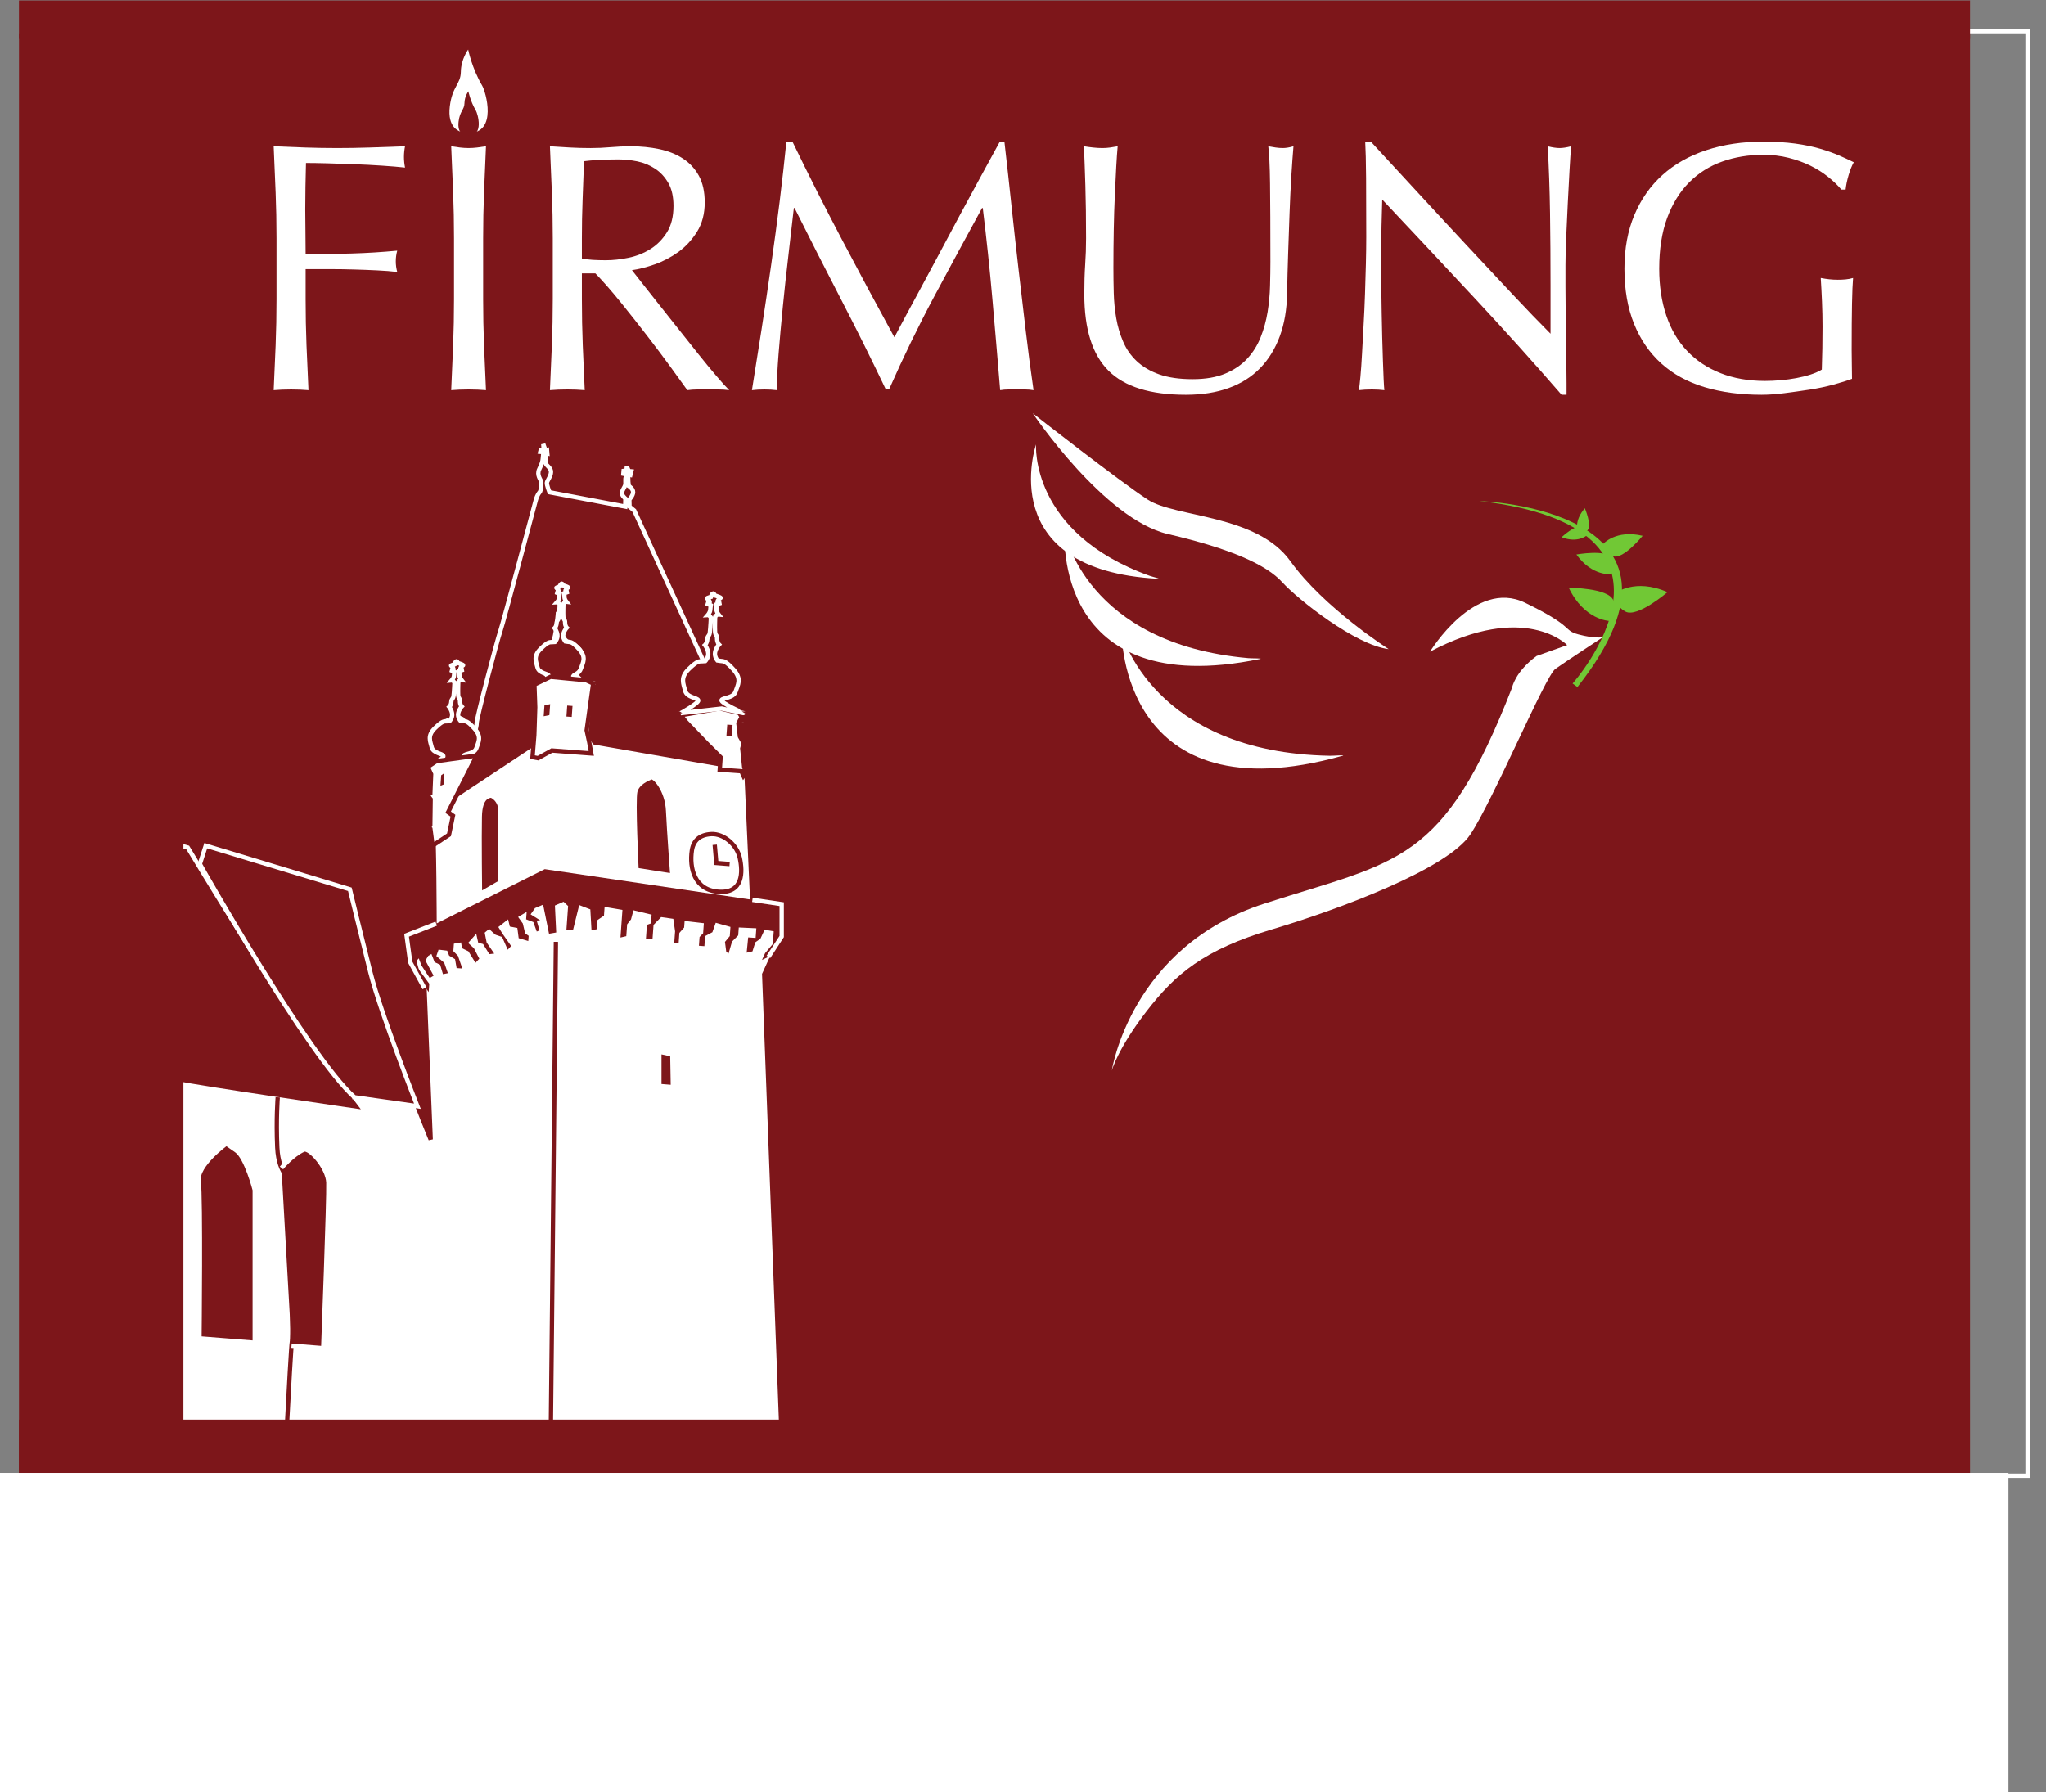 <?xml version="1.0" encoding="UTF-8" standalone="no"?>
<!-- Created with Inkscape (http://www.inkscape.org/) -->

<svg
   version="1.1"
   id="svg2"
   xml:space="preserve"
   width="523.16"
   height="458.32"
   viewBox="0 0 523.16 458.32"
   sodipodi:docname="Logo_2023.svg"
   inkscape:version="1.2.1 (9c6d41e410, 2022-07-14)"
   xmlns:inkscape="http://www.inkscape.org/namespaces/inkscape"
   xmlns:sodipodi="http://sodipodi.sourceforge.net/DTD/sodipodi-0.dtd"
   xmlns="http://www.w3.org/2000/svg"
   xmlns:svg="http://www.w3.org/2000/svg"
   xmlns:rdf="http://www.w3.org/1999/02/22-rdf-syntax-ns#"
   xmlns:cc="http://creativecommons.org/ns#"
   xmlns:dc="http://purl.org/dc/elements/1.1/"><rect x="0" y="0" width="523.16" height="458.32" fill="#808080" stroke="none"/><defs
     id="defs6"><clipPath
       clipPathUnits="userSpaceOnUse"
       id="clipPath22"><path
         d="M 124.727,428.531 H 3923.7 V 3400.07 H 124.727 Z"
         id="path20"
         inkscape:connector-curvature="0" /></clipPath><clipPath
       clipPathUnits="userSpaceOnUse"
       id="clipPath156"><path
         d="M 124.727,428.531 H 3829.24 V 3400.07 H 124.727 Z"
         id="path154"
         inkscape:connector-curvature="0" /></clipPath></defs><sodipodi:namedview
     pagecolor="#ffffff"
     bordercolor="#666666"
     borderopacity="1"
     objecttolerance="10"
     gridtolerance="10"
     guidetolerance="10"
     inkscape:pageopacity="0"
     inkscape:pageshadow="2"
     inkscape:window-width="1457"
     inkscape:window-height="1041"
     id="namedview4"
     showgrid="false"
     inkscape:zoom="0.87093924"
     inkscape:cx="343.30753"
     inkscape:cy="506.34991"
     inkscape:window-x="306"
     inkscape:window-y="64"
     inkscape:window-maximized="0"
     inkscape:current-layer="g12"
     inkscape:showpageshadow="2"
     inkscape:pagecheckerboard="0"
     inkscape:deskcolor="#d1d1d1"
     showguides="true"><sodipodi:guide
       position="-80.373,113.864"
       orientation="0,-1"
       id="guide1069"
       inkscape:locked="false" /></sodipodi:namedview><g
     id="g10"
     inkscape:groupmode="layer"
     inkscape:label="ink_ext_XXXXXX"
     transform="matrix(1.333,0,0,-1.333,0,458.32)"><g
       id="g12"
       transform="scale(0.1)"><path
         d="M 191.172,607.051 H 3778.94 V 3378.41 H 191.172 V 607.051"
         style="fill:#7d161a;fill-opacity:1;fill-rule:nonzero;stroke:none"
         id="path14"
         inkscape:connector-curvature="0" /><g
         id="g16"><g
           id="g18"
           clip-path="url(#clipPath22)"><path
             d="m -1025.67,590.641 107.818,911.499 82.418,13.82 36.442,459.72 -28.332,27.61 59.574,46.16 c 59.574,46.07 110.422,367.37 110.422,367.37 l 121.351,376.72 425.649,-145.56 c 0,0 56.039,-126.42 110.094,-278.14 C 53.855,2218.16 198.832,1866.11 198.832,1866.11 l 472.246,-134.01 30.66,-126.5 c 30.602,-126.45 124.438,-353.46 124.438,-353.46 l -12.133,295.82 c -22.844,32.3 -21.609,72.86 -21.609,72.86 l 41.175,40.38 c 0,0 -0.457,183.6 -3.738,188.86 -3.367,5.24 -3.926,28.99 -3.926,28.99 0,0 -6.386,61.73 -6.257,79.19 0.125,17.47 19.175,19.63 19.175,19.63 l -3.73,17.88 c 0,0 -0.617,7.51 -1.395,13.85 -0.715,6.31 -5.777,21.66 2.985,37.22 8.699,15.51 25.246,19.21 25.246,19.21 l -5.129,10.38 c -5.192,10.42 5.129,-10.38 5.129,-10.38 0,0 7.301,29.4 12.293,28.99 4.937,-0.39 7.011,47.93 7.011,47.93 0,0 -11.324,-7.65 -11.808,-13.83 -0.488,-6.18 1.133,-32.59 4.797,-34.1 3.605,-1.55 5.164,-12.88 4.672,-19.09 -0.454,-6.22 11.781,-9.71 11.781,-9.71 6.719,-3.69 34.558,-57.28 35.469,-88.92 l 424.246,144.91 c 5.03,7.08 12.27,22.8 6.52,29.5 -5.67,6.65 -3.76,15.25 2.08,26.06 5.84,10.78 4.12,52.06 4.12,52.06 0,0 8.05,-40.56 11.13,-48.32 3.12,-7.7 8.83,-15.64 5.68,-22.92 -3.05,-7.24 9.54,-21.95 9.54,-21.95 0,0 -16.68,-26.92 -5.49,-41.58 11.23,-14.62 27.06,-11.49 25.05,-21.29 -2.04,-9.85 -4.22,-5.96 -2.04,-9.85 2.21,-3.91 -2.63,-28.96 -3.31,-37.64 -0.68,-8.66 8.24,-17.88 14.02,-23.3 5.71,-5.45 0,-14.31 0,-14.31 0,0 9.18,-26.05 15.71,-30.37 6.55,-4.22 1.39,-6.31 -1.05,-13.12 l 10.94,-241.02 56.33,-4.46 -1.36,-59.9 -32.35,-70.85 38.74,-1026.989"
             style="fill:#ffffff;fill-opacity:1;fill-rule:nonzero;stroke:none"
             id="path24"
             inkscape:connector-curvature="0" /><path
             d="m -1025.67,590.641 107.818,911.499 82.418,13.82 36.442,459.72 -28.332,27.61 59.574,46.16 c 59.574,46.07 110.422,367.37 110.422,367.37 l 121.351,376.72 425.649,-145.56 c 0,0 56.039,-126.42 110.094,-278.14 C 53.855,2218.16 198.832,1866.11 198.832,1866.11 l 472.246,-134.01 30.66,-126.5 c 30.602,-126.45 124.438,-353.46 124.438,-353.46 l -12.133,295.82 c -22.844,32.3 -21.609,72.86 -21.609,72.86 l 41.175,40.38 c 0,0 -0.457,183.6 -3.738,188.86 -3.367,5.24 -3.926,28.99 -3.926,28.99 0,0 -6.386,61.73 -6.257,79.19 0.125,17.47 19.175,19.63 19.175,19.63 l -3.73,17.88 c 0,0 -0.617,7.51 -1.395,13.85 -0.715,6.31 -5.777,21.66 2.985,37.22 8.699,15.51 25.246,19.21 25.246,19.21 l -5.129,10.38 c -5.192,10.42 5.129,-10.38 5.129,-10.38 0,0 7.301,29.4 12.293,28.99 4.937,-0.39 7.011,47.93 7.011,47.93 0,0 -11.324,-7.65 -11.808,-13.83 -0.488,-6.18 1.133,-32.59 4.797,-34.1 3.605,-1.55 5.164,-12.88 4.672,-19.09 -0.454,-6.22 11.781,-9.71 11.781,-9.71 6.719,-3.69 34.558,-57.28 35.469,-88.92 l 424.246,144.91 c 5.03,7.08 12.27,22.8 6.52,29.5 -5.67,6.65 -3.76,15.25 2.08,26.06 5.84,10.78 4.12,52.06 4.12,52.06 0,0 8.05,-40.56 11.13,-48.32 3.12,-7.7 8.83,-15.64 5.68,-22.92 -3.05,-7.24 9.54,-21.95 9.54,-21.95 0,0 -16.68,-26.92 -5.49,-41.58 11.23,-14.62 27.06,-11.49 25.05,-21.29 -2.04,-9.85 -4.22,-5.96 -2.04,-9.85 2.21,-3.91 -2.63,-28.96 -3.31,-37.64 -0.68,-8.66 8.24,-17.88 14.02,-23.3 5.71,-5.45 0,-14.31 0,-14.31 0,0 9.18,-26.05 15.71,-30.37 6.55,-4.22 1.39,-6.31 -1.05,-13.12 l 10.94,-241.02 56.33,-4.46 -1.36,-59.9 -32.35,-70.85 38.74,-1026.989"
             style="fill:none;stroke:#7d161a;stroke-width:8.307;stroke-linecap:butt;stroke-linejoin:miter;stroke-miterlimit:4;stroke-dasharray:none;stroke-opacity:1"
             id="path26"
             inkscape:connector-curvature="0" /><path
             d="m 843.082,1891.61 164.578,105.92 c 0,0 13.23,31.17 8.79,47.28 -4.51,16.11 -10.83,17.34 -6.94,21.33 3.89,3.95 1.72,21.34 0.32,31.49 -1.33,10.11 -7.01,10.58 -3.7,16.78 3.41,6.12 18.86,17.12 18.86,17.12 0,0 -21.48,21.8 -12.56,43.96 8.95,22.26 27.93,26.48 29.91,33.46 1.98,7.04 1.43,18.54 8.47,16.54 7.01,-1.99 7.73,-10.63 14.35,-17.6 6.65,-6.94 36.4,-10.77 36.75,-25.13 0.24,-14.36 -7.55,-40.27 -8.66,-45.18 -1.06,-4.95 11.33,-11.67 11.33,-11.67 0,0 15.31,-23.43 15.15,-25.59 -0.2,-2.09 -6.88,-86.8 -6.88,-86.8 l 266.4,-46.19 -45.33,60.64 c 0,0 -14.18,19.31 -16.71,23.82 -2.56,4.51 -3.19,13.85 2.4,21.3 5.58,7.41 11.23,14.84 17.36,29.39 6.19,14.59 11.68,23.33 11.68,23.33"
             style="fill:#ffffff;fill-opacity:1;fill-rule:nonzero;stroke:none"
             id="path28"
             inkscape:connector-curvature="0" /><path
             d="m 843.082,1891.61 164.578,105.92 c 0,0 13.23,31.17 8.79,47.28 -4.51,16.11 -10.83,17.34 -6.94,21.33 3.89,3.95 1.72,21.34 0.32,31.49 -1.33,10.11 -7.01,10.58 -3.7,16.78 3.41,6.12 18.86,17.12 18.86,17.12 0,0 -21.48,21.8 -12.56,43.96 8.95,22.26 27.93,26.48 29.91,33.46 1.98,7.04 1.43,18.54 8.47,16.54 7.01,-1.99 7.73,-10.63 14.35,-17.6 6.65,-6.94 36.4,-10.77 36.75,-25.13 0.24,-14.36 -7.55,-40.27 -8.66,-45.18 -1.06,-4.95 11.33,-11.67 11.33,-11.67 0,0 15.31,-23.43 15.15,-25.59 -0.2,-2.09 -6.88,-86.8 -6.88,-86.8 l 266.4,-46.19 -45.33,60.64 c 0,0 -14.18,19.31 -16.71,23.82 -2.56,4.51 -3.19,13.85 2.4,21.3 5.58,7.41 11.23,14.84 17.36,29.39 6.19,14.59 11.68,23.33 11.68,23.33"
             style="fill:none;stroke:#7d161a;stroke-width:8.307;stroke-linecap:butt;stroke-linejoin:miter;stroke-miterlimit:4;stroke-dasharray:none;stroke-opacity:1"
             id="path30"
             inkscape:connector-curvature="0" /><path
             d="m 1221,1769.22 c 0,0 -6.62,133.76 -2.41,150.64 4.29,16.88 23.4,23.96 30.09,27.04 6.71,3 31.09,-23.95 32.9,-64.26 1.85,-40.27 8.15,-124.23 8.15,-124.23 l -68.73,10.81"
             style="fill:#7d161a;fill-opacity:1;fill-rule:nonzero;stroke:none"
             id="path32"
             inkscape:connector-curvature="0" /><path
             d="m 1221,1769.22 c 0,0 -6.62,133.76 -2.41,150.64 4.29,16.88 23.4,23.96 30.09,27.04 6.71,3 31.09,-23.95 32.9,-64.26 1.85,-40.27 8.15,-124.23 8.15,-124.23 z"
             style="fill:none;stroke:#ffffff;stroke-width:8.307;stroke-linecap:butt;stroke-linejoin:miter;stroke-miterlimit:4;stroke-dasharray:none;stroke-opacity:1"
             id="path34"
             inkscape:connector-curvature="0" /><path
             d="m 920.699,1722.8 39.067,22.65 c 0,0 -0.782,116.89 0.062,136.9 0.91,20 -15.512,30.56 -19.176,29.44 -3.636,-1.13 -19.5,-2.03 -20.308,-39.97 -0.879,-37.92 0.355,-149.02 0.355,-149.02"
             style="fill:#7d161a;fill-opacity:1;fill-rule:nonzero;stroke:none"
             id="path36"
             inkscape:connector-curvature="0" /><path
             d="m 920.699,1722.8 39.067,22.65 c 0,0 -0.782,116.89 0.062,136.9 0.91,20 -15.512,30.56 -19.176,29.44 -3.636,-1.13 -19.5,-2.03 -20.308,-39.97 -0.879,-37.92 0.355,-149.02 0.355,-149.02 z"
             style="fill:none;stroke:#ffffff;stroke-width:8.307;stroke-linecap:butt;stroke-linejoin:miter;stroke-miterlimit:4;stroke-dasharray:none;stroke-opacity:1"
             id="path38"
             inkscape:connector-curvature="0" /><path
             d="m 1327.17,1806.68 c -5,-33.65 4.64,-76.36 51.72,-79.33 47.05,-3.04 46.07,38.59 40.23,64.84 -5.77,26.25 -31.41,46.92 -54.34,45.88 -23.01,-1.02 -34.86,-12.88 -37.61,-31.39"
             style="fill:#ffffff;fill-opacity:1;fill-rule:nonzero;stroke:none"
             id="path40"
             inkscape:connector-curvature="0" /><path
             d="m 1327.17,1806.68 c -5,-33.65 4.64,-76.36 51.72,-79.33 47.05,-3.04 46.07,38.59 40.23,64.84 -5.77,26.25 -31.41,46.92 -54.34,45.88 -23.01,-1.02 -34.86,-12.88 -37.61,-31.39 z"
             style="fill:none;stroke:#7d161a;stroke-width:8.307;stroke-linecap:butt;stroke-linejoin:miter;stroke-miterlimit:4;stroke-dasharray:none;stroke-opacity:1"
             id="path42"
             inkscape:connector-curvature="0" /><path
             d="m 1371.01,1817.55 3.04,-34.93 25.54,-2.03"
             style="fill:#ffffff;fill-opacity:1;fill-rule:nonzero;stroke:none"
             id="path44"
             inkscape:connector-curvature="0" /><path
             d="m 1371.01,1817.55 3.04,-34.93 25.54,-2.03"
             style="fill:none;stroke:#7d161a;stroke-width:8.307;stroke-linecap:butt;stroke-linejoin:miter;stroke-miterlimit:4;stroke-dasharray:none;stroke-opacity:1"
             id="path46"
             inkscape:connector-curvature="0" /><path
             d="m 1264.74,1354.65 v 65.85 l 24.95,-5.39 1.1,-62.56 -26.05,2.1"
             style="fill:#7d161a;fill-opacity:1;fill-rule:nonzero;stroke:none"
             id="path48"
             inkscape:connector-curvature="0" /><path
             d="m 1264.74,1354.65 v 65.85 l 24.95,-5.39 1.1,-62.56 z"
             style="fill:none;stroke:#ffffff;stroke-width:8.307;stroke-linecap:butt;stroke-linejoin:miter;stroke-miterlimit:4;stroke-dasharray:none;stroke-opacity:1"
             id="path50"
             inkscape:connector-curvature="0" /><path
             d="m 846.328,1655.54 200.912,98.06 396.06,-49.41"
             style="fill:#ffffff;fill-opacity:1;fill-rule:nonzero;stroke:none"
             id="path52"
             inkscape:connector-curvature="0" /><path
             d="m 846.328,1655.54 200.912,98.06 396.06,-49.41"
             style="fill:none;stroke:#7d161a;stroke-width:8.307;stroke-linecap:butt;stroke-linejoin:miter;stroke-miterlimit:4;stroke-dasharray:none;stroke-opacity:1"
             id="path54"
             inkscape:connector-curvature="0" /><path
             d="M -801.949,2002.98 249.613,1780.73 c 0,0 -42.957,38.05 -51.722,73.53"
             style="fill:#ffffff;fill-opacity:1;fill-rule:nonzero;stroke:none"
             id="path56"
             inkscape:connector-curvature="0" /><path
             d="M -801.949,2002.98 249.613,1780.73 c 0,0 -42.957,38.05 -51.722,73.53"
             style="fill:none;stroke:#7d161a;stroke-width:8.307;stroke-linecap:butt;stroke-linejoin:miter;stroke-miterlimit:4;stroke-dasharray:none;stroke-opacity:1"
             id="path58"
             inkscape:connector-curvature="0" /><path
             d="m -903.254,1494.21 1138.59,-178.3 c 0,0 -42.211,93.16 -38.613,160.62 3.636,67.51 11.683,297.31 11.683,297.31"
             style="fill:#ffffff;fill-opacity:1;fill-rule:nonzero;stroke:none"
             id="path60"
             inkscape:connector-curvature="0" /><path
             d="m -903.254,1494.21 1138.59,-178.3 c 0,0 -42.211,93.16 -38.613,160.62 3.636,67.51 11.683,297.31 11.683,297.31"
             style="fill:none;stroke:#7d161a;stroke-width:8.307;stroke-linecap:butt;stroke-linejoin:miter;stroke-miterlimit:4;stroke-dasharray:none;stroke-opacity:1"
             id="path62"
             inkscape:connector-curvature="0" /><path
             d="m 205.258,1477.58 c 0,0 53.898,-68.68 78.75,-75.69 24.824,-7.05 20.605,-30.46 20.605,-30.46 0,0 -45.945,-3.14 -52.855,12.64 -6.914,15.82 47.402,-47.77 69.89,-63.12 22.489,-15.33 7.954,-27.74 15.215,-21.52 7.274,6.19 -6.773,-770.418 -6.773,-770.418"
             style="fill:#ffffff;fill-opacity:1;fill-rule:nonzero;stroke:none"
             id="path64"
             inkscape:connector-curvature="0" /><path
             d="m 205.258,1477.58 c 0,0 53.898,-68.68 78.75,-75.69 24.824,-7.05 20.605,-30.46 20.605,-30.46 0,0 -45.945,-3.14 -52.855,12.64 -6.914,15.82 47.402,-47.77 69.89,-63.12 22.489,-15.33 7.954,-27.74 15.215,-21.52 7.274,6.19 -6.773,-770.418 -6.773,-770.418"
             style="fill:none;stroke:#7d161a;stroke-width:8.307;stroke-linecap:butt;stroke-linejoin:miter;stroke-miterlimit:4;stroke-dasharray:none;stroke-opacity:1"
             id="path66"
             inkscape:connector-curvature="0" /><path
             d="M 1066.32,1631.31 1054.86,528.961"
             style="fill:#ffffff;fill-opacity:1;fill-rule:nonzero;stroke:none"
             id="path68"
             inkscape:connector-curvature="0" /><path
             d="M 1066.32,1631.31 1054.86,528.961"
             style="fill:none;stroke:#7d161a;stroke-width:8.307;stroke-linecap:butt;stroke-linejoin:miter;stroke-miterlimit:4;stroke-dasharray:none;stroke-opacity:1"
             id="path70"
             inkscape:connector-curvature="0" /><path
             d="m 304.68,1371.39 c 0,0 10.476,-4.22 36.992,-11.42 26.605,-7.14 359.906,-55.54 359.906,-55.54 0,0 -35.238,46.83 -102.828,135.18 -41.152,53.82 -186.516,370.91 -186.516,370.91 l -155.039,30.9 42.258,-470.2"
             style="fill:#7d161a;fill-opacity:1;fill-rule:nonzero;stroke:none"
             id="path72"
             inkscape:connector-curvature="0" /><path
             d="m 304.68,1371.39 c 0,0 10.476,-4.22 36.992,-11.42 26.605,-7.14 359.906,-55.54 359.906,-55.54 0,0 -35.238,46.83 -102.828,135.18 -67.59,88.39 -238.684,372.61 -238.684,372.61 l -102.871,29.2 z"
             style="fill:none;stroke:#ffffff;stroke-width:8.307;stroke-linecap:butt;stroke-linejoin:miter;stroke-miterlimit:4;stroke-dasharray:none;stroke-opacity:1"
             id="path74"
             inkscape:connector-curvature="0" /><path
             d="m 488.621,862.09 v 293.09 c 0,0 -15.926,62.29 -35.23,75.68 l -19.211,13.37 c 0,0 -57.465,-41.21 -53.157,-72.03 4.321,-30.84 1.497,-301.7 1.497,-301.7 l 106.101,-8.41"
             style="fill:#7d161a;fill-opacity:1;fill-rule:nonzero;stroke:none"
             id="path76"
             inkscape:connector-curvature="0" /><path
             d="m 488.621,862.09 v 293.09 c 0,0 -15.926,62.29 -35.23,75.68 l -19.211,13.37 c 0,0 -57.465,-41.21 -53.157,-72.03 4.321,-30.84 1.497,-301.7 1.497,-301.7 z"
             style="fill:none;stroke:#ffffff;stroke-width:8.307;stroke-linecap:butt;stroke-linejoin:miter;stroke-miterlimit:4;stroke-dasharray:none;stroke-opacity:1"
             id="path78"
             inkscape:connector-curvature="0" /><path
             d="m 540.543,512.309 c 0,0 16.867,340.921 19.469,352.582 2.593,11.64 -2.532,267.939 2.269,306.489 0,0 -27.968,10.7 -30.433,65.1 -2.5,54.44 0.871,96.54 0.871,96.54"
             style="fill:#ffffff;fill-opacity:1;fill-rule:nonzero;stroke:none"
             id="path80"
             inkscape:connector-curvature="0" /><path
             d="m 540.543,512.309 c 0,0 16.867,340.921 19.469,352.582 2.593,11.64 -2.532,267.939 2.269,306.489 0,0 -27.968,10.7 -30.433,65.1 -2.5,54.44 0.871,96.54 0.871,96.54"
             style="fill:none;stroke:#7d161a;stroke-width:8.307;stroke-linecap:butt;stroke-linejoin:miter;stroke-miterlimit:4;stroke-dasharray:none;stroke-opacity:1"
             id="path82"
             inkscape:connector-curvature="0" /><path
             d="m 539.922,1197.44 c 0,0 20.445,24.95 42.441,35.04 11.196,5.13 46.465,-34.15 47.539,-63.09 1.106,-28.85 -9.929,-317.718 -9.929,-317.718 l -60.84,4.828"
             style="fill:#7d161a;fill-opacity:1;fill-rule:nonzero;stroke:none"
             id="path84"
             inkscape:connector-curvature="0" /><path
             d="m 539.922,1197.44 c 0,0 20.445,24.95 42.441,35.04 11.196,5.13 46.465,-34.15 47.539,-63.09 1.106,-28.85 -9.929,-317.718 -9.929,-317.718 l -60.84,4.828"
             style="fill:none;stroke:#ffffff;stroke-width:8.307;stroke-linecap:butt;stroke-linejoin:miter;stroke-miterlimit:4;stroke-dasharray:none;stroke-opacity:1"
             id="path86"
             inkscape:connector-curvature="0" /><path
             d="m 1322.17,2044.31 64.44,15.34 c 0,0 8.34,2.63 23.85,-3.49 15.64,-6.14 15.9,-3.71 15.9,-3.71"
             style="fill:#ffffff;fill-opacity:1;fill-rule:nonzero;stroke:none"
             id="path88"
             inkscape:connector-curvature="0" /><path
             d="m 1322.17,2044.31 64.44,15.34 c 0,0 8.34,2.63 23.85,-3.49 15.64,-6.14 15.9,-3.71 15.9,-3.71"
             style="fill:none;stroke:#7d161a;stroke-width:8.307;stroke-linecap:butt;stroke-linejoin:miter;stroke-miterlimit:4;stroke-dasharray:none;stroke-opacity:1"
             id="path90"
             inkscape:connector-curvature="0" /><path
             d="m 1016.16,2114.64 c 0,0 31.47,12.72 52.14,11.06 20.7,-1.62 36.95,-2.92 36.95,-2.92"
             style="fill:#ffffff;fill-opacity:1;fill-rule:nonzero;stroke:none"
             id="path92"
             inkscape:connector-curvature="0" /><path
             d="m 1016.16,2114.64 c 0,0 31.47,12.72 52.14,11.06 20.7,-1.62 36.95,-2.92 36.95,-2.92"
             style="fill:none;stroke:#7d161a;stroke-width:8.307;stroke-linecap:butt;stroke-linejoin:miter;stroke-miterlimit:4;stroke-dasharray:none;stroke-opacity:1"
             id="path94"
             inkscape:connector-curvature="0" /><path
             d="m 836.82,1984.64 c 1.754,2.29 28.325,3.39 41.278,5.55 13.004,2.18 17.84,2.58 17.84,2.58"
             style="fill:#ffffff;fill-opacity:1;fill-rule:nonzero;stroke:none"
             id="path96"
             inkscape:connector-curvature="0" /><path
             d="m 836.82,1984.64 c 1.754,2.29 28.325,3.39 41.278,5.55 13.004,2.18 17.84,2.58 17.84,2.58"
             style="fill:none;stroke:#7d161a;stroke-width:8.307;stroke-linecap:butt;stroke-linejoin:miter;stroke-miterlimit:4;stroke-dasharray:none;stroke-opacity:1"
             id="path98"
             inkscape:connector-curvature="0" /><path
             d="m 836.688,1892.11 c 0,0 21.71,21.09 37.484,58.31 15.766,37.22 40.43,41.94 40.297,101.08"
             style="fill:#ffffff;fill-opacity:1;fill-rule:nonzero;stroke:none"
             id="path100"
             inkscape:connector-curvature="0" /><path
             d="m 836.688,1892.11 c 0,0 21.71,21.09 37.484,58.31 15.766,37.22 40.43,41.94 40.297,101.08"
             style="fill:none;stroke:#7d161a;stroke-width:8.307;stroke-linecap:butt;stroke-linejoin:miter;stroke-miterlimit:4;stroke-dasharray:none;stroke-opacity:1"
             id="path102"
             inkscape:connector-curvature="0" /><path
             d="m 528.66,3069.38 c -1.133,28.81 -2.394,58.21 -3.726,88.22 20.41,-0.94 40.754,-1.73 60.968,-2.4 20.184,-0.67 40.493,-1.02 60.934,-1.02 20.41,0 41.086,0.35 61.977,1.02 20.898,0.67 43.609,1.46 68.14,2.4 -1.363,-6.85 -2.074,-13.66 -2.074,-20.47 0,-6.82 0.711,-13.6 2.074,-20.4 -12.265,1.35 -27.027,2.58 -44.293,3.72 -17.262,1.17 -34.847,2.06 -52.789,2.73 -17.941,0.69 -35.203,1.23 -51.758,1.71 -16.582,0.45 -30.3,0.67 -41.203,0.67 -0.457,-15.92 -0.781,-31.11 -1.008,-45.61 -0.257,-14.57 -0.39,-29.07 -0.39,-43.61 0,-15.89 0.133,-30.56 0.39,-43.95 0.227,-13.38 0.325,-27.33 0.325,-41.87 29.949,0 59.601,0.44 88.875,1.37 29.296,0.87 58.242,2.72 86.863,5.41 -1.852,-6.78 -2.727,-13.58 -2.727,-20.42 0,-6.79 0.875,-13.6 2.727,-20.42 -11.324,1.37 -24.207,2.38 -38.485,3.04 -14.308,0.7 -29.203,1.3 -44.585,1.72 -15.477,0.44 -31.145,0.7 -47.047,0.7 h -45.621 v -57.9 c 0,-29.98 0.55,-59.48 1.687,-88.56 1.168,-29.03 2.399,-57.69 3.766,-85.82 -10.45,0.93 -21.582,1.37 -33.36,1.37 -11.84,0 -22.968,-0.44 -33.386,-1.37 1.332,28.13 2.593,56.79 3.726,85.82 1.141,29.08 1.692,58.58 1.692,88.56 v 117.14 c 0,29.97 -0.551,59.37 -1.692,88.22"
             style="fill:#ffffff;fill-opacity:1;fill-rule:nonzero;stroke:none"
             id="path104"
             inkscape:connector-curvature="0" /><path
             d="m 869.234,3069.38 c -1.132,28.81 -2.398,58.21 -3.73,88.22 5.875,-0.94 11.586,-1.73 17,-2.4 5.457,-0.67 10.937,-1.02 16.387,-1.02 5.422,0 10.839,0.35 16.324,1.02 5.449,0.67 11.094,1.46 17.031,2.4 -1.363,-30.01 -2.629,-59.41 -3.762,-88.22 -1.136,-28.85 -1.687,-58.25 -1.687,-88.22 v -117.14 c 0,-29.98 0.551,-59.48 1.687,-88.56 1.133,-29.03 2.399,-57.69 3.762,-85.82 -10.445,0.93 -21.578,1.37 -33.355,1.37 -11.84,0 -22.973,-0.44 -33.387,-1.37 1.332,28.13 2.598,56.79 3.73,85.82 1.137,29.08 1.688,58.58 1.688,88.56 v 117.14 c 0,29.97 -0.551,59.37 -1.688,88.22"
             style="fill:#ffffff;fill-opacity:1;fill-rule:nonzero;stroke:none"
             id="path106"
             inkscape:connector-curvature="0" /><path
             d="m 1136.92,2939.62 c 7.47,-0.42 15.78,-0.7 24.87,-0.7 14.08,0 28.71,1.62 43.92,4.78 15.26,3.16 29.17,8.75 41.9,16.68 12.71,7.95 23.26,18.62 31.67,32.03 8.4,13.4 12.61,30.3 12.61,50.72 0,17.73 -3.27,32.38 -9.89,43.95 -6.59,11.56 -15.09,20.76 -25.54,27.58 -10.44,6.81 -21.77,11.5 -34.03,13.98 -12.26,2.47 -24.33,3.72 -36.08,3.72 -15.94,0 -29.07,-0.33 -39.55,-0.99 -10.45,-0.7 -19.32,-1.49 -26.55,-2.42 -0.94,-24.95 -1.81,-49.71 -2.73,-74.24 -0.94,-24.48 -1.36,-49 -1.36,-73.56 v -38.81 c 6.36,-1.36 13.27,-2.29 20.76,-2.72 m -78.36,129.76 c -1.1,28.82 -2.33,58.21 -3.7,88.21 13.15,-0.93 26.1,-1.71 38.81,-2.39 12.73,-0.68 25.64,-1.04 38.81,-1.04 13.17,0 26.12,0.57 38.84,1.72 12.69,1.1 25.63,1.71 38.85,1.71 19.07,0 37.21,-1.84 54.47,-5.46 17.26,-3.65 32.38,-9.63 45.3,-18.04 12.95,-8.4 23.17,-19.43 30.63,-33.03 7.46,-13.65 11.26,-30.66 11.26,-51.09 0,-21.81 -4.9,-40.54 -14.63,-56.2 -9.81,-15.63 -21.68,-28.6 -35.76,-38.84 -14.09,-10.18 -29.17,-18.17 -45.33,-23.84 -16.13,-5.65 -30.76,-9.42 -43.9,-11.2 5.42,-6.81 12.95,-16.35 22.48,-28.65 9.51,-12.26 20.18,-25.75 32,-40.5 11.78,-14.79 24.04,-30.24 36.76,-46.31 12.72,-16.12 24.99,-31.58 36.82,-46.36 11.78,-14.76 22.91,-28.25 33.36,-40.51 10.42,-12.25 18.82,-21.59 25.18,-27.9 -6.81,0.89 -13.62,1.36 -20.44,1.36 h -20.41 -19.76 c -6.81,0 -13.4,-0.47 -19.76,-1.36 -6.82,9.5 -17.1,23.81 -30.99,42.89 -13.86,19.06 -29.17,39.51 -46,61.31 -16.78,21.79 -33.91,43.45 -51.4,65.06 -17.46,21.53 -33.49,39.83 -48,54.82 h -25.89 V 2864 c 0,-29.94 0.55,-59.48 1.69,-88.52 1.13,-29.07 2.4,-57.71 3.76,-85.82 -10.48,0.89 -21.61,1.36 -33.39,1.36 -11.84,0 -22.94,-0.47 -33.36,-1.36 1.37,28.11 2.6,56.75 3.7,85.82 1.18,29.04 1.76,58.58 1.76,88.52 v 117.15 c 0,30 -0.58,59.38 -1.76,88.23"
             style="fill:#ffffff;fill-opacity:1;fill-rule:nonzero;stroke:none"
             id="path108"
             inkscape:connector-curvature="0" /><path
             d="m 1615.08,2978.44 c 32.02,-60.84 65.48,-123.27 100.49,-187.31 4.51,8.62 11.13,21.02 19.72,37.13 8.64,16.11 18.63,34.58 30.02,55.52 11.32,20.89 23.49,43.46 36.41,67.78 12.94,24.29 26.11,48.91 39.48,73.9 13.41,24.95 26.71,49.5 39.85,73.56 13.17,24.06 25.47,46.54 36.83,67.42 h 8.82 c 5.04,-43.59 9.64,-85.73 13.95,-126.33 4.32,-40.68 8.76,-80.6 13.28,-119.91 4.54,-39.25 9.08,-78.12 13.66,-116.46 4.51,-38.38 9.54,-76.4 14.99,-114.1 -5.45,0.93 -10.77,1.37 -16.03,1.37 h -15.99 -16.01 c -5.25,0 -10.58,-0.44 -16.02,-1.37 -4.97,60.37 -9.99,118.99 -14.99,175.74 -5,56.78 -11.14,114.65 -18.36,173.71 h -1.37 c -31.31,-57.22 -62.11,-114.11 -92.29,-170.63 -30.2,-56.55 -58.95,-115.69 -86.18,-177.45 h -6.16 c -27.23,57.23 -55.71,114.55 -85.47,172 -29.72,57.42 -59.6,116.13 -89.55,176.08 h -1.37 c -3.17,-28.18 -6.68,-58.72 -10.54,-91.62 -3.89,-32.95 -7.43,-65.42 -10.58,-97.44 -3.17,-32.01 -5.91,-62.17 -8.17,-90.58 -2.24,-28.38 -3.38,-51.67 -3.38,-69.81 -7.27,0.93 -15.22,1.37 -23.85,1.37 -8.69,0 -16.58,-0.44 -23.88,-1.37 5.94,36.78 12.04,75.62 18.43,116.45 6.33,40.9 12.49,82 18.37,123.34 5.9,41.3 11.36,82.05 16.38,122.25 4.94,40.17 9.25,78.44 12.92,114.76 h 11.61 c 31.29,-64.46 62.95,-127.16 94.98,-188"
             style="fill:#ffffff;fill-opacity:1;fill-rule:nonzero;stroke:none"
             id="path110"
             inkscape:connector-curvature="0" /><path
             d="m 2436.19,3085.39 c -0.42,34.95 -1.62,59 -3.4,72.2 4.99,-0.9 9.77,-1.69 14.31,-2.39 4.51,-0.67 9.08,-1.01 13.62,-1.01 5.88,0 12.7,1.11 20.41,3.4 -1.35,-15.89 -2.72,-34.86 -4.08,-56.89 -1.37,-22.02 -2.5,-45.62 -3.41,-70.82 -0.91,-25.2 -1.81,-51.08 -2.72,-77.67 -0.91,-26.55 -1.59,-52.33 -2.01,-77.31 -0.53,-30.4 -5.13,-57.64 -13.99,-81.74 -8.86,-24.06 -21.45,-44.53 -37.8,-61.3 -16.36,-16.81 -36.44,-29.5 -60.25,-38.11 -23.86,-8.64 -51.24,-12.97 -82.1,-12.97 -68.14,0 -117.59,15.43 -148.51,46.32 -30.89,30.88 -46.27,79.68 -46.27,146.44 0,21.34 0.52,40.3 1.65,56.88 1.13,16.58 1.72,33.5 1.72,50.76 0,38.13 -0.45,71.98 -1.36,101.48 -0.91,29.52 -1.82,54.47 -2.72,74.93 5.45,-0.9 11.35,-1.69 17.71,-2.39 6.36,-0.67 12.27,-1.01 17.68,-1.01 5.04,0 9.9,0.34 14.67,1.01 4.77,0.7 9.66,1.49 14.63,2.39 -0.94,-10 -1.81,-23.06 -2.72,-39.17 -0.95,-16.12 -1.82,-34.4 -2.72,-54.82 -0.95,-20.44 -1.6,-42.47 -2.06,-66.06 -0.44,-23.62 -0.67,-48.19 -0.67,-73.59 0,-15.43 0.23,-31.45 0.67,-47.99 0.46,-16.58 2.06,-32.73 4.78,-48.42 2.72,-15.63 7.17,-30.63 13.3,-44.9 6.1,-14.33 14.83,-26.82 26.22,-37.5 11.36,-10.66 25.64,-19.06 42.89,-25.18 17.27,-6.11 38.59,-9.23 64.05,-9.23 24.96,0 45.95,3.66 62.98,10.89 17.07,7.28 31.03,16.82 41.9,28.65 10.87,11.79 19.43,25.43 25.54,40.86 6.16,15.46 10.57,31.58 13.33,48.35 2.69,16.78 4.31,33.59 4.73,50.4 0.43,16.82 0.69,32.26 0.69,46.31 0,64.51 -0.26,114.24 -0.69,149.2"
             style="fill:#ffffff;fill-opacity:1;fill-rule:nonzero;stroke:none"
             id="path112"
             inkscape:connector-curvature="0" /><path
             d="m 2828.52,2866.4 c -58.99,63.34 -118.04,126.33 -177.09,188.99 -0.46,-12.72 -0.92,-29.71 -1.37,-51.07 -0.45,-21.32 -0.65,-50.39 -0.65,-87.16 0,-9.55 0.1,-21.35 0.33,-35.45 0.22,-14.08 0.45,-28.83 0.67,-44.25 0.26,-15.45 0.56,-31.14 1.02,-47 0.45,-15.94 0.93,-30.66 1.35,-44.26 0.46,-13.66 0.95,-25.56 1.37,-35.79 0.45,-10.2 0.94,-17.15 1.36,-20.77 -7.27,0.93 -15.22,1.37 -23.82,1.37 -9.11,0 -17.49,-0.44 -25.18,-1.37 0.88,4.51 1.89,12.95 3.02,25.18 1.17,12.27 2.18,26.91 3.09,43.93 0.91,17.04 1.94,35.55 3.04,55.52 1.14,20.01 2.08,39.98 2.73,59.93 0.71,20.01 1.27,39.56 1.72,58.62 0.46,19.07 0.68,36.08 0.68,51.07 0,43.6 -0.13,81.07 -0.32,112.4 -0.24,31.35 -0.81,54.69 -1.69,70.15 h 10.84 c 27.7,-29.98 57.36,-62.1 88.93,-96.4 31.51,-34.28 62.86,-68.11 94.01,-101.47 31.05,-33.4 60.57,-64.96 88.51,-94.66 27.94,-29.77 52.34,-55.09 73.21,-75.96 v 92.61 c 0,47.68 -0.32,94.13 -0.98,139.32 -0.71,45.19 -2.17,87.75 -4.47,127.69 9.08,-2.27 16.83,-3.39 23.16,-3.39 5.45,0 12.69,1.12 21.81,3.39 -0.91,-9.98 -1.95,-24.98 -3.06,-44.96 -1.13,-19.97 -2.3,-41.3 -3.4,-64.04 -1.17,-22.68 -2.14,-44.9 -3.08,-66.74 -0.91,-21.8 -1.37,-39.28 -1.37,-52.44 v -40.86 c 0,-15.44 0.14,-31.56 0.36,-48.35 0.2,-16.81 0.45,-33.72 0.69,-50.77 0.22,-17.01 0.44,-32.93 0.67,-47.68 0.19,-14.74 0.36,-27.58 0.36,-38.46 v -22.47 h -9.54 c -52.24,60.4 -107.89,122.25 -166.91,185.6"
             style="fill:#ffffff;fill-opacity:1;fill-rule:nonzero;stroke:none"
             id="path114"
             inkscape:connector-curvature="0" /><path
             d="m 3506.61,3099.02 c -10.18,8.14 -21.54,15.31 -34.07,21.46 -12.46,6.12 -26.35,11.13 -41.53,14.99 -15.25,3.85 -31.44,5.78 -48.71,5.78 -28.16,0 -54.38,-4.32 -78.68,-12.97 -24.3,-8.62 -45.4,-21.88 -63.34,-39.82 -17.91,-17.98 -31.99,-40.65 -42.24,-68.12 -10.2,-27.48 -15.33,-60.08 -15.33,-97.72 0,-33.17 4.56,-63.13 13.64,-89.95 9.08,-26.82 22.35,-49.37 39.88,-67.74 17.42,-18.41 38.8,-32.61 63.98,-42.59 25.21,-9.98 53.74,-15 85.5,-15 9.54,0 19.5,0.47 29.95,1.36 10.45,0.93 20.54,2.29 30.34,4.1 9.73,1.83 18.81,4.08 27.22,6.81 8.4,2.73 15.55,5.9 21.45,9.54 0.49,13.64 0.81,27.24 1.04,40.86 0.23,13.65 0.33,27.47 0.33,41.57 0,15.88 -0.33,31.77 -1.01,47.68 -0.68,15.85 -1.47,31.08 -2.4,45.6 11.35,-2.25 22.25,-3.37 32.74,-3.37 4.96,0 9.99,0.23 14.95,0.65 5,0.47 9.77,1.36 14.31,2.72 -0.9,-10.43 -1.58,-26.86 -2.04,-49.36 -0.45,-22.49 -0.65,-52.1 -0.65,-88.91 0,-9.07 0.06,-18.25 0.3,-27.54 0.22,-9.35 0.35,-18.52 0.35,-27.62 -9.54,-3.62 -21.45,-7.34 -35.79,-11.22 -14.28,-3.87 -29.5,-7.05 -45.62,-9.55 -16.13,-2.5 -32.25,-4.75 -48.32,-6.81 -16.15,-2.06 -30.82,-3.08 -43.96,-3.08 -40.4,0 -76.87,4.91 -109.32,14.68 -32.48,9.77 -60.06,24.85 -82.77,45.28 -22.69,20.45 -40.17,45.86 -52.43,76.3 -12.31,30.4 -18.4,65.61 -18.4,105.59 0,38.57 6.32,72.94 19.08,103.16 12.68,30.21 30.65,55.77 53.83,76.66 23.13,20.86 51.17,36.75 84.1,47.65 32.9,10.89 69.33,16.37 109.31,16.37 23.14,0 43.68,-1.3 61.66,-3.75 17.93,-2.49 33.8,-5.82 47.66,-9.9 13.86,-4.08 25.99,-8.42 36.48,-12.95 10.41,-4.54 19.72,-8.85 27.9,-12.91 -3.64,-6.37 -6.92,-14.55 -9.87,-24.51 -2.99,-10.01 -4.9,-19.34 -5.81,-27.97 h -8.14 c -6.81,8.19 -15.38,16.37 -25.57,24.55"
             style="fill:#ffffff;fill-opacity:1;fill-rule:nonzero;stroke:none"
             id="path116"
             inkscape:connector-curvature="0" /><path
             d="m 3016.55,2126.94 c 0,0 266.76,298.77 -178.94,350.2 0,0 458.9,-13.67 188.23,-356.97 l -9.29,6.77"
             style="fill:#71c835;fill-opacity:1;fill-rule:nonzero;stroke:none"
             id="path118"
             inkscape:connector-curvature="0" /><path
             d="m 3086.74,2247.02 c 0,0 -47.83,1.62 -77.52,63.67 0,0 75.93,-0.03 85.5,-24.1 9.44,-24.06 -7.98,-39.57 -7.98,-39.57"
             style="fill:#71c835;fill-opacity:1;fill-rule:nonzero;stroke:none"
             id="path120"
             inkscape:connector-curvature="0" /><path
             d="m 3091.18,2336.92 c 0,0 -36.37,-5.29 -67.32,37.57 0,0 57.46,10.34 67.91,-6.57 10.48,-16.92 -0.59,-31 -0.59,-31"
             style="fill:#71c835;fill-opacity:1;fill-rule:nonzero;stroke:none"
             id="path122"
             inkscape:connector-curvature="0" /><path
             d="m 3043.32,2410.77 c 0,0 -17.26,-15.06 -47.82,-3.1 0,0 26.5,24.82 37.66,19.47 11.14,-5.27 10.16,-16.37 10.16,-16.37"
             style="fill:#71c835;fill-opacity:1;fill-rule:nonzero;stroke:none"
             id="path124"
             inkscape:connector-curvature="0" /><path
             d="m 3098.36,2300.06 c 0,0 37.31,29.9 100.25,2.19 0,0 -57.61,-49.47 -80.49,-37.38 -22.85,12.07 -19.76,35.19 -19.76,35.19"
             style="fill:#71c835;fill-opacity:1;fill-rule:nonzero;stroke:none"
             id="path126"
             inkscape:connector-curvature="0" /><path
             d="m 3075.35,2394.93 c 0,0 24.2,27.72 75.61,15.42 0,0 -36.9,-45.28 -55.81,-39.31 -18.96,6.02 -19.8,23.89 -19.8,23.89"
             style="fill:#71c835;fill-opacity:1;fill-rule:nonzero;stroke:none"
             id="path128"
             inkscape:connector-curvature="0" /><path
             d="m 3026.39,2417.28 c 0,0 -8.08,21.38 13.69,45.97 0,0 14.08,-33.45 5.29,-42.13 -8.9,-8.6 -18.98,-3.84 -18.98,-3.84"
             style="fill:#71c835;fill-opacity:1;fill-rule:nonzero;stroke:none"
             id="path130"
             inkscape:connector-curvature="0" /><path
             d="m 2743.09,2188.05 c 0,0 85.66,140.86 182.32,93.87 96.63,-46.95 71.74,-52.44 102.15,-60.71 30.37,-8.31 46.91,-5.54 46.91,-5.54 0,0 -71.77,-46.99 -91.04,-60.75 -19.38,-13.85 -118.79,-251.32 -162.99,-317.64 C 2776.21,1771 2569.1,1693.68 2439.35,1655 2309.52,1616.35 2254.26,1569.42 2199,1497.61 c -55.22,-71.8 -66.23,-113.24 -66.23,-113.24 0,0 35.93,237.57 292.79,320.37 256.78,82.87 342.38,74.57 474.93,414.28 0,0 5.55,30.35 46.98,60.76 l 58.67,20.86 c 0,0 -80.44,84.01 -263.05,-12.59"
             style="fill:#ffffff;fill-opacity:1;fill-rule:nonzero;stroke:none"
             id="path132"
             inkscape:connector-curvature="0" /><path
             d="m 2663.82,2192.95 c 0,0 -124.28,78.95 -188.65,168.82 -64.35,89.83 -220.09,83.4 -273.31,117.89 -53.25,34.43 -220.81,165.66 -220.81,165.66 0,0 136.8,-202.92 258.83,-231.48 122.11,-28.51 189.28,-59.12 219.68,-92.51 30.43,-33.42 140.65,-120.84 204.26,-128.38"
             style="fill:#ffffff;fill-opacity:1;fill-rule:nonzero;stroke:none"
             id="path134"
             inkscape:connector-curvature="0" /><path
             d="m 2222.17,2327.85 c 5.91,-0.32 -11.1,3.7 -16.45,5.61 -230.57,82.47 -218.34,252.17 -218.34,252.17 0,0 -82.71,-241.17 234.79,-257.78"
             style="fill:#ffffff;fill-opacity:1;fill-rule:nonzero;stroke:none"
             id="path136"
             inkscape:connector-curvature="0" /><path
             d="m 2416.89,2173.99 c 7.43,1.53 -14.96,1 -22.22,1.63 -312.67,27.71 -352.33,242.08 -352.33,242.08 0,0 -24.53,-325.81 374.55,-243.71"
             style="fill:#ffffff;fill-opacity:1;fill-rule:nonzero;stroke:none"
             id="path138"
             inkscape:connector-curvature="0" /><path
             d="m 2575.07,1988.25 c 7.86,2.19 -16.29,-0.06 -24.17,0.07 -340.02,6.18 -399.2,234.86 -399.2,234.86 0,0 -1.72,-354.04 423.37,-234.93"
             style="fill:#ffffff;fill-opacity:1;fill-rule:nonzero;stroke:none"
             id="path140"
             inkscape:connector-curvature="0" /><path
             d="m 898.438,3183.06 c -20.215,0.1 -40.172,11.43 -35.625,50.63 4.57,39.18 20.925,42.64 21.218,66.83 0.324,24.22 14.016,42.64 14.016,42.64 0,0 7.305,-36.21 26.836,-69.14 7.008,-11.82 30.144,-91.27 -26.445,-90.96"
             style="fill:#ffffff;fill-opacity:1;fill-rule:nonzero;stroke:none"
             id="path142"
             inkscape:connector-curvature="0" /><path
             d="m 898.633,3177.81 c -10.774,0.07 -21.383,6.09 -18.949,26.96 2.433,20.89 11.125,22.72 11.293,35.6 0.16,12.9 7.429,22.74 7.429,22.74 0,0 3.93,-19.26 14.344,-36.85 3.695,-6.28 16.027,-48.61 -14.117,-48.45"
             style="fill:#7d161a;fill-opacity:1;fill-rule:nonzero;stroke:none"
             id="path144"
             inkscape:connector-curvature="0" /><path
             d="m 1216.65,2458.71 153.84,-334.99 c 0,0 -23.11,-11.82 -21.54,-34.75 1.58,-22.89 4.18,-26.85 4.18,-26.85 0,0 5.32,1.74 0,0 -5.29,-1.69 14.37,3.29 -2.31,-9.86 -1.75,-1.4 2.31,9.86 2.31,9.86 0,0 10.25,-31.93 24.01,-41.99 13.82,-10.07 40.59,-62.99 40.59,-62.99 l -282.68,49.24 -10.84,17.94 c 0,0 4.29,50.96 5.91,58.97 2.62,13 4.83,34.72 4.83,34.72 0,0 -31.18,20.73 -28.46,26.35 2.73,5.61 15.68,36.08 5.16,48.08 -10.52,11.97 -21.64,12.66 -25.05,15.91 0,0 -11.75,10.83 -12.81,23.42 -1.08,12.59 -3.41,32.4 -3.41,32.4 0,0 -3.7,-48.88 -9.61,-57.14 -5.87,-8.27 -24.4,-4.2 -25.7,-26.85 -1.29,-22.63 16.72,-40.64 16.72,-40.64 l -16.72,-22.57 -3.04,-16.01 9.18,-35.01 c 0,0 -5.55,-14.89 -2.11,-17.41 3.44,-2.53 -4.31,-38.19 -3.7,-39.72 L 846.293,1883.53 c 0,0 37.254,63 39.719,71.27 2.5,8.27 15.414,35.06 16.222,43.53 0.743,8.4 12.786,45.02 12.235,53.17 -0.489,8.14 39.715,160.07 45.457,176.56 5.742,16.48 64.804,240.29 67.914,251.06 3.08,10.76 6.85,14.25 6.85,14.25 4.28,4.72 3.27,17.97 3.04,21.3 -0.25,3.32 -8.76,12.36 -3.37,23.39 5.42,11.07 6.36,15.35 6.85,20.8 0.48,5.45 1.13,11.99 1.13,11.99 l -6.03,0.57 0.84,3.19 5.71,2.23 -0.78,9.42 4.35,-12.49 2.82,0.88 0.53,-6.12 -3.77,0.9 c 0,0 0.23,-15.42 0.94,-19.88 0.68,-4.44 10.19,-8.63 9.99,-16.84 -0.16,-8.21 -7.49,-16.39 -7.91,-20.74 -0.39,-4.34 4.96,-18 4.96,-18 l 145.31,-27.55 0.32,15.39 c 0,0 -8.17,6.77 -6.59,12.13 1.56,5.35 4.64,8.9 6.13,13.18 1.49,4.26 -0.52,12.69 1.43,15.82 1.91,3.13 0.45,5.42 0.45,5.42 l -5.32,1.02 0.49,5.48 5.52,0.6 0.71,7.65 3.63,-8.6 4.91,-0.44 -1.76,-6.98 -4.32,0.93 c 0,0 0.1,-11 0.36,-14.31 0.27,-3.33 0.94,-7.79 0.94,-7.79 0,0 8.31,-5.14 8.27,-11.76 -0.03,-6.57 -7.29,-14.15 -7.29,-14.15 l 0.36,-13.79 9.11,-7.51"
             style="fill:#7d161a;fill-opacity:1;fill-rule:nonzero;stroke:none"
             id="path146"
             inkscape:connector-curvature="0" /><path
             d="m 1216.65,2458.71 153.84,-334.99 c 0,0 -23.11,-11.82 -21.54,-34.75 1.58,-22.89 4.18,-26.85 4.18,-26.85 0,0 5.32,1.74 0,0 -5.29,-1.69 14.37,3.29 -2.31,-9.86 -1.75,-1.4 2.31,9.86 2.31,9.86 0,0 10.25,-31.93 24.01,-41.99 13.82,-10.07 40.59,-62.99 40.59,-62.99 l -282.68,49.24 -10.84,17.94 c 0,0 4.29,50.96 5.91,58.97 2.62,13 4.83,34.72 4.83,34.72 0,0 -31.18,20.73 -28.46,26.35 2.73,5.61 15.68,36.08 5.16,48.08 -10.52,11.97 -21.64,12.66 -25.05,15.91 0,0 -11.75,10.83 -12.81,23.42 -1.08,12.59 -3.41,32.4 -3.41,32.4 0,0 -3.7,-48.88 -9.61,-57.14 -5.87,-8.27 -24.4,-4.2 -25.7,-26.85 -1.29,-22.63 16.72,-40.64 16.72,-40.64 l -16.72,-22.57 -3.04,-16.01 9.18,-35.01 c 0,0 -5.55,-14.89 -2.11,-17.41 3.44,-2.53 -4.31,-38.19 -3.7,-39.72 L 846.293,1883.53 c 0,0 37.254,63 39.719,71.27 2.5,8.27 15.414,35.06 16.222,43.53 0.743,8.4 12.786,45.02 12.235,53.17 -0.489,8.14 39.715,160.07 45.457,176.56 5.742,16.48 64.804,240.29 67.914,251.06 3.08,10.76 6.85,14.25 6.85,14.25 4.28,4.72 3.27,17.97 3.04,21.3 -0.25,3.32 -8.76,12.36 -3.37,23.39 5.42,11.07 6.36,15.35 6.85,20.8 0.48,5.45 1.13,11.99 1.13,11.99 l -6.03,0.57 0.84,3.19 5.71,2.23 -0.78,9.42 4.35,-12.49 2.82,0.88 0.53,-6.12 -3.77,0.9 c 0,0 0.23,-15.42 0.94,-19.88 0.68,-4.44 10.19,-8.63 9.99,-16.84 -0.16,-8.21 -7.49,-16.39 -7.91,-20.74 -0.39,-4.34 4.96,-18 4.96,-18 l 145.31,-27.55 0.32,15.39 c 0,0 -8.17,6.77 -6.59,12.13 1.56,5.35 4.64,8.9 6.13,13.18 1.49,4.26 -0.52,12.69 1.43,15.82 1.91,3.13 0.45,5.42 0.45,5.42 l -5.32,1.02 0.49,5.48 5.52,0.6 0.71,7.65 3.63,-8.6 4.91,-0.44 -1.76,-6.98 -4.32,0.93 c 0,0 0.1,-11 0.36,-14.31 0.27,-3.33 0.94,-7.79 0.94,-7.79 0,0 8.31,-5.14 8.27,-11.76 -0.03,-6.57 -7.29,-14.15 -7.29,-14.15 l 0.36,-13.79 z"
             style="fill:none;stroke:#ffffff;stroke-width:8.307;stroke-linecap:butt;stroke-linejoin:miter;stroke-miterlimit:4;stroke-dasharray:none;stroke-opacity:1"
             id="path148"
             inkscape:connector-curvature="0" /></g></g><g
         id="g150"><g
           id="g152"
           clip-path="url(#clipPath156)"><path
             d="m 1426.23,1949.48 -4.09,9.16 -32.71,2.33 -8.79,0.66 1.65,23.8 -27.41,27.27 -38.81,40.34 -9.96,13.03 74.73,13.12 37.61,-8.85 4.25,-7.86 -6.3,-11.83 2.98,-25.49 7.27,-12.46 -2.78,-10.43 3.63,-35.12 3.24,-11.87 -4.51,-5.8"
             style="fill:#ffffff;fill-opacity:1;fill-rule:nonzero;stroke:none"
             id="path158"
             inkscape:connector-curvature="0" /><path
             d="m 1426.23,1949.48 -4.09,9.16 -32.71,2.33 -8.79,0.66 1.65,23.8 -27.41,27.27 -38.81,40.34 -9.96,13.03 74.73,13.12 37.61,-8.85 4.25,-7.86 -6.3,-11.83 2.98,-25.49 7.27,-12.46 -2.78,-10.43 3.63,-35.12 3.24,-11.87 z"
             style="fill:none;stroke:#7d161a;stroke-width:8.307;stroke-linecap:butt;stroke-linejoin:miter;stroke-miterlimit:4;stroke-dasharray:none;stroke-opacity:1"
             id="path160"
             inkscape:connector-curvature="0" /><path
             d="m 1395.02,2048.07 -1.52,-21.06 10.18,-0.73 1.53,21.06 -10.19,0.73"
             style="fill:#7d161a;fill-opacity:1;fill-rule:nonzero;stroke:none"
             id="path162"
             inkscape:connector-curvature="0" /><path
             d="m 1370.91,2295.99 c 0,0 -0.1,0.54 -0.36,1.23 -0.58,1.37 -1.65,3.28 -3.37,2.32 -2.4,-1.46 -3.38,-6.31 -3.38,-6.31 0,0 -8.72,-2.19 -7.59,-3.12 1.2,-0.87 4.67,-3.59 5.25,-6.91 0.59,-3.29 -7.1,-2.3 -7.1,-2.3 l 9.12,-3.96 c 0,0 -0.72,-4.01 -1.04,-8.86 -0.36,-4.89 -4.73,-9.88 -4.73,-9.88 3.21,0.18 5.99,-4.88 5.99,-4.88 0,0 -0.94,-20.33 -2.07,-28.45 -1.1,-8.02 -4.32,-5.36 -4.87,-13.05 -0.59,-7.74 -4.45,-11.13 -4.45,-11.13 0,0 5.23,-6.47 6.26,-15.12 0.98,-8.63 -5.6,-15.48 -5.6,-15.48 l -5.71,-0.42 c -5.75,-0.41 -8.86,1.85 -25.96,-14.86 -17.1,-16.71 -10.2,-28.25 -7.08,-41.47 3.15,-13.29 23.55,-13.53 25.18,-18.54 1.72,-5.02 -33.81,-25.15 -33.75,-24.75 l 78.75,8.86 41.41,-8.63 c 0,-0.41 -43.91,19.94 -41.76,24.79 2.07,4.88 22.84,3.52 27.02,16.51 4.26,12.99 12.21,23.95 -3.82,41.93 -16.1,17.98 -19.47,15.94 -25.28,16.8 l -5.78,0.85 c 0,0 -6.19,7.33 -4.47,15.87 1.69,8.58 7.53,14.63 7.53,14.63 0,0 -3.7,3.65 -3.7,11.42 0.09,7.71 -3.44,5.29 -3.9,13.44 -0.52,8.13 0.2,28.47 0.2,28.47 0,0 3.18,4.82 6.49,4.45 0,0 -4.16,5.28 -4.02,10.17 0,4.88 -0.42,8.94 -0.42,8.94 l 9.57,3.21 c 0,0 -7.92,-0.39 -7.04,2.87 0.84,3.21 4.61,5.65 5.86,6.48 1.25,0.82 -7.46,3.68 -7.46,3.68 l -3.92,1.2"
             style="fill:#7d161a;fill-opacity:1;fill-rule:nonzero;stroke:none"
             id="path164"
             inkscape:connector-curvature="0" /><path
             d="m 1370.91,2295.99 c 0,0 -0.1,0.54 -0.36,1.23 -0.58,1.37 -1.65,3.28 -3.37,2.32 -2.4,-1.46 -3.38,-6.31 -3.38,-6.31 0,0 -8.72,-2.19 -7.59,-3.12 1.2,-0.87 4.67,-3.59 5.25,-6.91 0.59,-3.29 -7.1,-2.3 -7.1,-2.3 l 9.12,-3.96 c 0,0 -0.72,-4.01 -1.04,-8.86 -0.36,-4.89 -4.73,-9.88 -4.73,-9.88 3.21,0.18 5.99,-4.88 5.99,-4.88 0,0 -0.94,-20.33 -2.07,-28.45 -1.1,-8.02 -4.32,-5.36 -4.87,-13.05 -0.59,-7.74 -4.45,-11.13 -4.45,-11.13 0,0 5.23,-6.47 6.26,-15.12 0.98,-8.63 -5.6,-15.48 -5.6,-15.48 l -5.71,-0.42 c -5.75,-0.41 -8.86,1.85 -25.96,-14.86 -17.1,-16.71 -10.2,-28.25 -7.08,-41.47 3.15,-13.29 23.55,-13.53 25.18,-18.54 1.72,-5.02 -33.81,-25.15 -33.75,-24.75 l 78.75,8.86 41.41,-8.63 c 0,-0.41 -43.91,19.94 -41.76,24.79 2.07,4.88 22.84,3.52 27.02,16.51 4.26,12.99 12.21,23.95 -3.82,41.93 -16.1,17.98 -19.47,15.94 -25.28,16.8 l -5.78,0.85 c 0,0 -6.19,7.33 -4.47,15.87 1.69,8.58 7.53,14.63 7.53,14.63 0,0 -3.7,3.65 -3.7,11.42 0.09,7.71 -3.44,5.29 -3.9,13.44 -0.52,8.13 0.2,28.47 0.2,28.47 0,0 3.18,4.82 6.49,4.45 0,0 -4.16,5.28 -4.02,10.17 0,4.88 -0.42,8.94 -0.42,8.94 l 9.57,3.21 c 0,0 -7.92,-0.39 -7.04,2.87 0.84,3.21 4.61,5.65 5.86,6.48 1.25,0.82 -7.46,3.68 -7.46,3.68 z"
             style="fill:none;stroke:#ffffff;stroke-width:8.307;stroke-linecap:butt;stroke-linejoin:miter;stroke-miterlimit:4;stroke-dasharray:none;stroke-opacity:1"
             id="path166"
             inkscape:connector-curvature="0" /><path
             d="m 1079.92,2315.32 c 0,0 -0.13,0.47 -0.36,1.04 -0.49,1.16 -1.43,2.86 -2.85,1.98 -2.11,-1.21 -2.96,-5.37 -2.96,-5.37 0,0 -7.49,-1.93 -6.52,-2.72 1.04,-0.73 4.02,-3.1 4.55,-5.96 0.48,-2.82 -6.17,-1.99 -6.17,-1.99 l 7.85,-3.39 c 0,0 -0.62,-3.49 -0.91,-7.68 -0.29,-4.18 -4.08,-8.46 -4.08,-8.46 2.78,0.12 5.18,-4.29 5.18,-4.29 0,0 -0.81,-17.47 -1.75,-24.42 -0.94,-6.97 -3.77,-4.68 -4.19,-11.33 -0.48,-6.64 -3.85,-9.54 -3.85,-9.54 0,0 4.51,-5.62 5.38,-13.07 0.88,-7.42 -4.84,-13.38 -4.84,-13.38 l -4.93,-0.32 c -4.96,-0.38 -7.61,1.58 -22.32,-12.83 -14.8,-14.4 -8.82,-24.33 -6.1,-35.77 2.7,-11.45 20.22,-11.61 21.67,-15.92 1.5,-4.37 -14.08,-20.64 -26.64,-23.84 l 39.27,11.44 33.71,0.23 38.81,-2.79 c 0,-0.35 -40.33,9.63 -38.51,13.85 1.81,4.15 11.58,4.35 15.21,15.57 3.63,11.17 10.45,20.61 -3.37,36.13 -13.86,15.48 -16.75,13.75 -21.81,14.49 l -4.93,0.74 c 0,0 -5.36,6.33 -3.89,13.7 1.49,7.35 6.52,12.56 6.52,12.56 0,0 -3.21,3.19 -3.18,9.85 0.04,6.66 -2.99,4.57 -3.41,11.6 -0.42,7.04 0.16,24.54 0.16,24.54 0,0 2.76,4.16 5.65,3.82 0,0 -3.54,4.56 -3.54,8.77 0.03,4.22 -0.32,7.71 -0.32,7.71 l 8.27,2.76 c 0,0 -6.81,-0.29 -6.06,2.53 0.71,2.76 3.95,4.85 5.03,5.55 1.06,0.7 -6.43,3.19 -6.43,3.19 l -3.34,1.02"
             style="fill:#7d161a;fill-opacity:1;fill-rule:nonzero;stroke:none"
             id="path168"
             inkscape:connector-curvature="0" /><path
             d="m 1079.92,2315.32 c 0,0 -0.13,0.47 -0.36,1.04 -0.49,1.16 -1.43,2.86 -2.85,1.98 -2.11,-1.21 -2.96,-5.37 -2.96,-5.37 0,0 -7.49,-1.93 -6.52,-2.72 1.04,-0.73 4.02,-3.1 4.55,-5.96 0.48,-2.82 -6.17,-1.99 -6.17,-1.99 l 7.85,-3.39 c 0,0 -0.62,-3.49 -0.91,-7.68 -0.29,-4.18 -4.08,-8.46 -4.08,-8.46 2.78,0.12 5.18,-4.29 5.18,-4.29 0,0 -0.81,-17.47 -1.75,-24.42 -0.94,-6.97 -3.77,-4.68 -4.19,-11.33 -0.48,-6.64 -3.85,-9.54 -3.85,-9.54 0,0 4.51,-5.62 5.38,-13.07 0.88,-7.42 -4.84,-13.38 -4.84,-13.38 l -4.93,-0.32 c -4.96,-0.38 -7.61,1.58 -22.32,-12.83 -14.8,-14.4 -8.82,-24.33 -6.1,-35.77 2.7,-11.45 20.22,-11.61 21.67,-15.92 1.5,-4.37 -14.08,-20.64 -26.64,-23.84 l 39.27,11.44 33.71,0.23 38.81,-2.79 c 0,-0.35 -40.33,9.63 -38.51,13.85 1.81,4.15 11.58,4.35 15.21,15.57 3.63,11.17 10.45,20.61 -3.37,36.13 -13.86,15.48 -16.75,13.75 -21.81,14.49 l -4.93,0.74 c 0,0 -5.36,6.33 -3.89,13.7 1.49,7.35 6.52,12.56 6.52,12.56 0,0 -3.21,3.19 -3.18,9.85 0.04,6.66 -2.99,4.57 -3.41,11.6 -0.42,7.04 0.16,24.54 0.16,24.54 0,0 2.76,4.16 5.65,3.82 0,0 -3.54,4.56 -3.54,8.77 0.03,4.22 -0.32,7.71 -0.32,7.71 l 8.27,2.76 c 0,0 -6.81,-0.29 -6.06,2.53 0.71,2.76 3.95,4.85 5.03,5.55 1.06,0.7 -6.43,3.19 -6.43,3.19 z"
             style="fill:none;stroke:#ffffff;stroke-width:8.307;stroke-linecap:butt;stroke-linejoin:miter;stroke-miterlimit:4;stroke-dasharray:none;stroke-opacity:1"
             id="path170"
             inkscape:connector-curvature="0" /><path
             d="m 1077.03,2092.75 7.95,-0.57 1.52,21 -9.76,0.71 0.29,-21.14"
             style="fill:#7d161a;fill-opacity:1;fill-rule:nonzero;stroke:none"
             id="path172"
             inkscape:connector-curvature="0" /><path
             d="m 1041.34,2093.11 12.14,1.3 -0.34,21.17 -12.55,-2.73 0.75,-19.74"
             style="fill:#7d161a;fill-opacity:1;fill-rule:nonzero;stroke:none"
             id="path174"
             inkscape:connector-curvature="0" /><path
             d="m 1016.61,2083.59 6.46,3.55 -1.75,19.04 -6.75,-4.94 2.04,-17.65"
             style="fill:#7d161a;fill-opacity:1;fill-rule:nonzero;stroke:none"
             id="path176"
             inkscape:connector-curvature="0" /><path
             d="m 1032.03,1983.76 26.57,14.68 75.57,-5.71 -3.9,21.6 -4.96,22.82 12.52,89.79 -13.33,6.3 -68.49,6.58 -30.93,-14.95 1.56,-43.49 -1.75,-53.43 -3.44,-42.16 10.58,-2.03"
             style="fill:#ffffff;fill-opacity:1;fill-rule:nonzero;stroke:none"
             id="path178"
             inkscape:connector-curvature="0" /><path
             d="m 1032.03,1983.76 26.57,14.68 75.57,-5.71 -3.9,21.6 -4.96,22.82 12.52,89.79 -13.33,6.3 -68.49,6.58 -30.93,-14.95 1.56,-43.49 -1.75,-53.43 -3.44,-42.16 z"
             style="fill:none;stroke:#7d161a;stroke-width:8.307;stroke-linecap:butt;stroke-linejoin:miter;stroke-miterlimit:4;stroke-dasharray:none;stroke-opacity:1"
             id="path180"
             inkscape:connector-curvature="0" /><path
             d="m 878.32,2166.29 c 0,0 -0.097,0.46 -0.324,1.06 -0.555,1.2 -1.492,2.92 -2.953,2.06 -2.172,-1.3 -3.051,-5.58 -3.051,-5.58 0,0 -7.691,-1.96 -6.648,-2.76 1.004,-0.77 4.086,-3.2 4.605,-6.09 0.485,-2.92 -6.297,-2.09 -6.297,-2.09 l 8.047,-3.48 c 0,0 -0.582,-3.56 -0.906,-7.84 -0.359,-4.28 -4.223,-8.75 -4.223,-8.75 2.922,0.21 5.325,-4.31 5.325,-4.31 0,0 -0.809,-17.98 -1.817,-25.12 -0.973,-7.18 -3.828,-4.78 -4.316,-11.6 -0.418,-6.84 -3.926,-9.83 -3.926,-9.83 0,0 4.609,-5.76 5.516,-13.36 0.91,-7.65 -4.93,-13.74 -4.93,-13.74 l -5.063,-0.35 c -5.093,-0.36 -7.851,1.62 -22.972,-13.16 -15.117,-14.78 -8.989,-24.98 -6.199,-36.71 2.726,-11.73 20.8,-11.96 22.261,-16.39 1.492,-4.44 -11.586,-10.69 -11.554,-10.36 l 65.058,6.52 c -0.031,-0.35 -15.894,-0.21 -14.082,4.09 1.914,4.31 20.281,3.11 24.012,14.62 3.699,11.48 10.707,21.18 -3.473,37.12 -14.211,15.89 -17.195,14.08 -22.324,14.87 l -5.125,0.73 c 0,0 -5.484,6.51 -3.93,14.05 1.528,7.54 6.621,12.9 6.621,12.9 0,0 -3.273,3.3 -3.211,10.11 0.032,6.83 -3.05,4.67 -3.507,11.89 -0.454,7.23 0.168,25.18 0.168,25.18 0,0 2.851,4.31 5.804,3.93 0,0 -3.668,4.69 -3.633,9.03 0.036,4.32 -0.355,7.9 -0.355,7.9 l 8.5,2.82 c 0,0 -6.977,-0.32 -6.23,2.57 0.746,2.88 4.023,5.01 5.164,5.74 1.097,0.7 -6.559,3.27 -6.559,3.27 l -3.473,1.06"
             style="fill:#7d161a;fill-opacity:1;fill-rule:nonzero;stroke:none"
             id="path182"
             inkscape:connector-curvature="0" /><path
             d="m 878.32,2166.29 c 0,0 -0.097,0.46 -0.324,1.06 -0.555,1.2 -1.492,2.92 -2.953,2.06 -2.172,-1.3 -3.051,-5.58 -3.051,-5.58 0,0 -7.691,-1.96 -6.648,-2.76 1.004,-0.77 4.086,-3.2 4.605,-6.09 0.485,-2.92 -6.297,-2.09 -6.297,-2.09 l 8.047,-3.48 c 0,0 -0.582,-3.56 -0.906,-7.84 -0.359,-4.28 -4.223,-8.75 -4.223,-8.75 2.922,0.21 5.325,-4.31 5.325,-4.31 0,0 -0.809,-17.98 -1.817,-25.12 -0.973,-7.18 -3.828,-4.78 -4.316,-11.6 -0.418,-6.84 -3.926,-9.83 -3.926,-9.83 0,0 4.609,-5.76 5.516,-13.36 0.91,-7.65 -4.93,-13.74 -4.93,-13.74 l -5.063,-0.35 c -5.093,-0.36 -7.851,1.62 -22.972,-13.16 -15.117,-14.78 -8.989,-24.98 -6.199,-36.71 2.726,-11.73 20.8,-11.96 22.261,-16.39 1.492,-4.44 -11.586,-10.69 -11.554,-10.36 l 65.058,6.52 c -0.031,-0.35 -15.894,-0.21 -14.082,4.09 1.914,4.31 20.281,3.11 24.012,14.62 3.699,11.48 10.707,21.18 -3.473,37.12 -14.211,15.89 -17.195,14.08 -22.324,14.87 l -5.125,0.73 c 0,0 -5.484,6.51 -3.93,14.05 1.528,7.54 6.621,12.9 6.621,12.9 0,0 -3.273,3.3 -3.211,10.11 0.032,6.83 -3.05,4.67 -3.507,11.89 -0.454,7.23 0.168,25.18 0.168,25.18 0,0 2.851,4.31 5.804,3.93 0,0 -3.668,4.69 -3.633,9.03 0.036,4.32 -0.355,7.9 -0.355,7.9 l 8.5,2.82 c 0,0 -6.977,-0.32 -6.23,2.57 0.746,2.88 4.023,5.01 5.164,5.74 1.097,0.7 -6.559,3.27 -6.559,3.27 z"
             style="fill:none;stroke:#ffffff;stroke-width:8.307;stroke-linecap:butt;stroke-linejoin:miter;stroke-miterlimit:4;stroke-dasharray:none;stroke-opacity:1"
             id="path184"
             inkscape:connector-curvature="0" /><path
             d="m 868.91,1873.32 -7.625,-36.63 -31.476,-20.83 -4.184,32.04 -3.406,2.79 3.179,4.09 0.68,50.1 -6.906,9.14 6.293,2.06 1.523,36.68 -6.39,14.19 16.48,11.07 77.426,10.69 -54.875,-108.62 9.281,-6.77"
             style="fill:#ffffff;fill-opacity:1;fill-rule:nonzero;stroke:none"
             id="path186"
             inkscape:connector-curvature="0" /><path
             d="m 868.91,1873.32 -7.625,-36.63 -31.476,-20.83 -4.184,32.04 -3.406,2.79 3.179,4.09 0.68,50.1 -6.906,9.14 6.293,2.06 1.523,36.68 -6.39,14.19 16.48,11.07 77.426,10.69 -54.875,-108.62 z"
             style="fill:none;stroke:#7d161a;stroke-width:8.307;stroke-linecap:butt;stroke-linejoin:miter;stroke-miterlimit:4;stroke-dasharray:none;stroke-opacity:1"
             id="path188"
             inkscape:connector-curvature="0" /><path
             d="m 844.867,1930.75 1.426,20.07 6.102,4.25 -1.555,-21.89 -5.973,-2.43"
             style="fill:#7d161a;fill-opacity:1;fill-rule:nonzero;stroke:none"
             id="path190"
             inkscape:connector-curvature="0" /><path
             d="m 779.871,1637.61 8.406,-53.83 34.071,-48.87 1.136,15.95 -26.25,35.67 3.309,9.92 2.758,3.18 5.351,-13.93 15.645,-23.87 7.496,4.48 -15.641,29.03 5.227,8.91 6.226,3.75 6.04,-15.61 10.636,-5 5.453,-18.13 9.442,1.86 -7.008,19.94 -15.156,12.92 4.289,12.36 16.547,-2.03 3.73,-9.55 11.356,-6.76 2.984,-17.08 10.937,-0.79 -8.375,24.25 -8.824,9.07 1.035,14.3 13.789,2.38 1.79,-11.1 12.23,-5.9 13.629,-22.13 7.305,7.93 -10.352,20.16 -11.098,10.08 15.575,17.47 3.863,-17.18 9.148,-2.32 12.102,-19.46 9.379,1.02 -14.535,21.3 -3.731,18.87 c 0,0 8.985,7.77 8.922,6.97 -0.035,-0.82 11.906,-10.99 11.906,-10.99 l 12.563,-4.29 10.769,-24.42 6.52,7.14 -16.809,24.03 -7.718,12.36 18.75,14.72 3.281,-13.76 14.402,-2.73 2.567,-19.6 18.392,-5.54 0.75,10.05 -6.78,4.76 -4.45,18.89 -8.983,12.49 16.383,9.79 -1.04,-14.29 13.86,-5.21 6.55,-18.21 5.26,2.17 -5.42,18.96 6.78,0.36 -18.43,11.47 8.47,12.06 15.51,6.52 11.35,-55.76 13.76,2.4 -2.46,51.72 16.58,7.26 8.7,-8.22 -3.28,-46.25 12.65,-0.07 11.92,48.16 21.34,-8.28 2.24,-39.88 10.25,1.8 1.27,17.64 12.43,8.41 1.2,16.85 34.23,-5.82 -3.79,-52.99 11.16,2.6 1.62,22.68 7.46,9.6 4.64,17.41 34.85,-8.41 -1.2,-16.77 -7.79,-2.83 -1.97,-27.77 12.65,-0.06 2.01,27.74 14.57,15.04 23.39,-3.38 3.38,-23.89 -1.66,-22.7 8.47,-0.61 1.43,20.17 9.15,10.34 0.91,12.61 36.89,-4.31 -1.39,-19.37 -6.82,-7.1 -1.2,-16.81 10.48,-0.76 1.37,19.34 13.94,7.43 6.43,18.15 28.2,-7.95 -1.24,-17.63 -9.25,-11.17 2.45,-18.78 4.37,-3.65 6.79,23.17 11.8,11.79 1.08,15.15 33.68,-1.57 -1.34,-18.46 -14.3,0.99 -2.92,-29.34 11.16,2.55 5.45,17.34 9.8,6.95 7.98,17.15 17.52,-2.95 -1.75,-24.39 -14.76,-17.52 -6.01,-13.08 12.27,5.88 28.45,43.59 -1.55,49.11 8.96,6.97 -464.85,68.67 -265.069,-133.09"
             style="fill:#7d161a;fill-opacity:1;fill-rule:nonzero;stroke:none"
             id="path192"
             inkscape:connector-curvature="0" /><path
             d="m 1088,2084.65 -1.5,-21.05 10.19,-0.73 1.49,21.06 -10.18,0.72"
             style="fill:#7d161a;fill-opacity:1;fill-rule:nonzero;stroke:none"
             id="path194"
             inkscape:connector-curvature="0" /><path
             d="m 1044.36,2085.16 -1.5,-21.06 10.91,2.22 1.55,21.06 -10.96,-2.22"
             style="fill:#7d161a;fill-opacity:1;fill-rule:nonzero;stroke:none"
             id="path196"
             inkscape:connector-curvature="0" /><path
             d="m 814.301,1542.33 -27.321,49.74 -7.109,51.9 56.914,22.22"
             style="fill:none;stroke:#ffffff;stroke-width:8.307;stroke-linecap:butt;stroke-linejoin:miter;stroke-miterlimit:4;stroke-dasharray:none;stroke-opacity:1"
             id="path198"
             inkscape:connector-curvature="0" /><path
             d="m 1443.33,1711.87 56.13,-8.31 v -62.07 l -25.5,-39.11"
             style="fill:none;stroke:#ffffff;stroke-width:8.307;stroke-linecap:butt;stroke-linejoin:miter;stroke-miterlimit:4;stroke-dasharray:none;stroke-opacity:1"
             id="path200"
             inkscape:connector-curvature="0" /><path
             d="m 679.938,1333.02 120.738,-17.11 c 0,0 -70.25,177.72 -90.078,256.38 -19.828,78.61 -39.52,159.82 -39.52,159.82 l -276.422,83.73 -11.355,-35.25 c 0,0 208.148,-369.02 296.637,-447.57"
             style="fill:#7d161a;fill-opacity:1;fill-rule:nonzero;stroke:none"
             id="path202"
             inkscape:connector-curvature="0" /><path
             d="m 679.938,1333.02 120.738,-17.11 c 0,0 -70.25,177.72 -90.078,256.38 -19.828,78.61 -39.52,159.82 -39.52,159.82 l -276.422,83.73 -11.355,-35.25 c 0,0 208.148,-369.02 296.637,-447.57 z"
             style="fill:none;stroke:#ffffff;stroke-width:8.307;stroke-linecap:butt;stroke-linejoin:miter;stroke-miterlimit:4;stroke-dasharray:none;stroke-opacity:1"
             id="path204"
             inkscape:connector-curvature="0" /></g></g><path
         d="M 3889.26,607.07 H 163.852 V 3378.43 H 3889.26 Z"
         style="fill:none;stroke:#ffffff;stroke-width:8.307;stroke-linecap:butt;stroke-linejoin:miter;stroke-miterlimit:4;stroke-dasharray:none;stroke-opacity:1"
         id="path206"
         inkscape:connector-curvature="0" /><path
         d="M 36.402,612.461 H 351.785 V 3374.23 H 36.402 V 612.461"
         style="fill:#7d161a;fill-opacity:1;fill-rule:nonzero;stroke:none"
         id="path208"
         inkscape:connector-curvature="0" /><path
         d="M 36.328,610.82 H 3663.03 V 714.762 H 36.328 V 610.82"
         style="fill:#7d161a;fill-opacity:1;fill-rule:nonzero;stroke:none"
         id="path210"
         inkscape:connector-curvature="0" /><path
         d="M 36.328,3363.61 H 3778.94 v 73.75 H 36.328 v -73.75"
         style="fill:#7d161a;fill-opacity:1;fill-rule:nonzero;stroke:none"
         id="path212"
         inkscape:connector-curvature="0" /><path
         d="M 3852.67,0 H 0 V 612.461 H 3852.67 V 0"
         style="fill:#ffffff;fill-opacity:1;fill-rule:nonzero;stroke:none"
         id="path214"
         inkscape:connector-curvature="0" /></g></g></svg>
